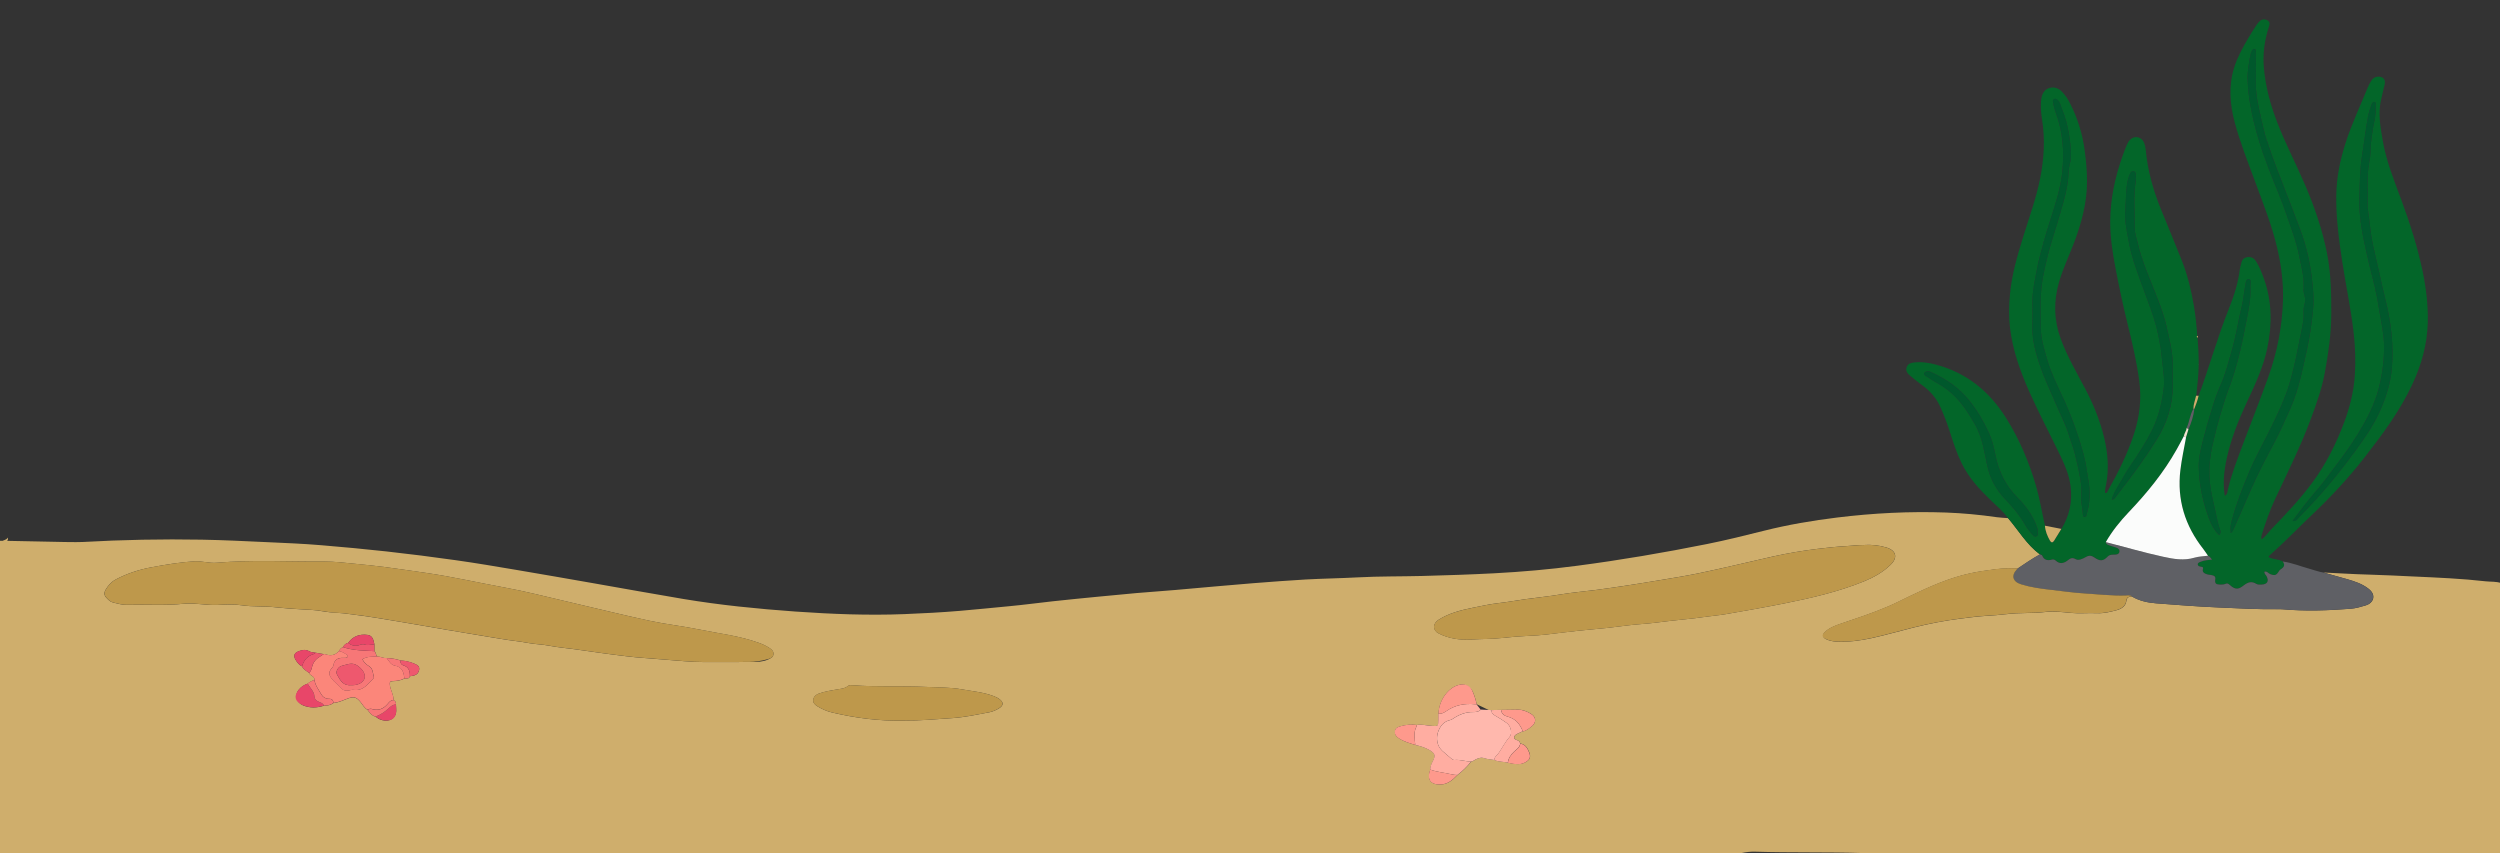 <?xml version="1.0" encoding="UTF-8"?><svg id="Layer_1" xmlns="http://www.w3.org/2000/svg" viewBox="0 0 634.34 216.49"><rect x="0" y="0" width="634.34" height="216.49" fill="#333333" stroke="none"/><defs><style>.cls-1{fill:#fb867a;}.cls-2{fill:#00582c;}.cls-3{fill:#036629;}.cls-4{fill:#ee586e;}.cls-5{fill:#f77777;}.cls-6{fill:#fe998c;}.cls-7{fill:#ffada1;}.cls-8{fill:#ffb8ad;}.cls-9{fill:#fbfcfb;}.cls-10{fill:#e84669;}.cls-11{fill:#efe4ce;}.cls-12{fill:#cfae6c;}.cls-13{fill:#be984b;}.cls-14{fill:#5f6065;}</style></defs><path class="cls-12" d="M589.61,145.27c3.84,.18,7.68,.43,11.52,.53,3.79,.1,7.58,.31,11.36,.48,6.07,.28,12.16,.53,18.21,1.22,1.31,.15,2.65,0,3.92,.45v70.11c-.65,.52-1.43,.35-2.16,.37-5.37,.13-10.75,.3-16.11-.01-11.26-.65-22.54-.26-33.81-.6-9.21-.28-18.43-.06-27.64-.34-9.15-.29-18.31-.06-27.47-.34-9.15-.29-18.31-.06-27.47-.35-9.09-.29-18.2-.06-27.3-.34-9.09-.29-18.2-.06-27.3-.35-9.09-.29-21.56,10.35-30.66,10.06-9.09-.29-18.2-.06-27.3-.35-9.04-.29-18.08-.06-27.12-.34-9.09-.28-18.2-.06-27.3-.35-9.04-.28-18.08-.06-27.12-.35-8.98-.29-17.97-.06-26.95-.34-9.04-.29-18.08-.06-27.12-.35-9.04-.29-18.08-.06-27.12-.35-8.98-.29-17.97-.06-26.95-.34-9.04-.29-18.08-.06-27.12-.35-8.81-.28-17.62-.06-26.43-.34-9.04-.29-18.08-.06-27.12-.35-8.86-.28-17.74-.06-26.61-.34-8.75-.28-17.51-.06-26.26-.34-8.86-.29-17.74-.06-26.6-.35-8.63-.28-17.28-.02-25.91-.35-4.32-.16-8.64-.1-12.96-.14-.19-.73-.12-1.49-.12-2.23,0-22.29-10.52-55.74-10.53-78.03,0-1.65,13.72-2.54,13.89-4.19,1.28,2.75-12.31,1.83-12.07,1.52,2.69-.22,5.38-.47,8.08-.64,3.04-.2,19.98,.44,23.02,.26,10.06-.57,20.14-.77,30.21-.59,5.52,.1,11.04,.38,16.56,.63,4.6,.21,9.2,.39,13.79,.78,5.5,.46,10.99,.96,16.48,1.57,5.88,.65,11.76,1.4,17.62,2.23,5.18,.73,10.33,1.61,15.49,2.48,6.46,1.09,12.91,2.22,19.36,3.35,7.64,1.33,15.27,2.73,22.92,4.01,4.65,.77,9.32,1.4,14.01,1.91,4.8,.52,9.61,.94,14.43,1.28,9.19,.64,18.4,1.02,27.61,.65,4.71-.19,9.42-.43,14.12-.83,4.18-.35,8.36-.79,12.54-1.18,3.66-.34,7.31-.84,10.96-1.24,3.77-.41,7.55-.78,11.32-1.15,3.32-.33,6.64-.65,9.96-.94,3.27-.28,6.54-.51,9.8-.78,3.49-.29,6.99-.62,10.48-.93,3.09-.27,6.19-.55,9.28-.79,4.47-.34,8.94-.7,13.42-.95,4.42-.24,8.86-.3,13.28-.54,5.41-.29,10.82-.21,16.23-.35,6.1-.16,12.2-.36,18.29-.68,7.01-.37,13.99-.98,20.95-1.9,11.09-1.45,22.1-3.33,33.07-5.53,4.83-.97,9.62-2.16,14.4-3.36,6.13-1.54,12.33-2.59,18.59-3.36,9.16-1.12,18.35-1.6,27.56-1.27,4.3,.16,8.6,.56,12.88,1.18,.97,.14,1.95,.16,2.92,.24,2.67,3.1,4.73,6.73,8.1,9.22-1.95,1.05-3.76,2.33-5.6,3.55-1.95-.08-3.88-.02-5.84,.23-2.04,.27-4.08,.55-6.09,.98-5.49,1.17-10.56,3.47-15.59,5.88-1.76,.85-3.5,1.75-5.29,2.52-4.01,1.73-8.16,3.08-12.29,4.48-1.41,.48-2.82,1.04-3.91,2.1-.62,.61-.5,1.35,.28,1.73,.83,.4,1.74,.61,2.67,.65,3.06,.15,6.07-.25,9.04-.9,3.58-.79,7.1-1.82,10.66-2.7,3.89-.97,7.81-1.74,11.79-2.23,2.1-.26,4.2-.55,6.31-.69,1.83-.12,3.67-.24,5.48-.46,3.26-.4,6.53-.15,9.78-.54,2.09-.25,4.23,.02,6.35,.23,2.22,.22,4.49-.02,6.73,.08,1.77,.08,3.42-.35,5.08-.79,1.14-.31,2.2-1.04,2.36-2.26,.14-1.08,.69-1.16,1.48-1.17,1.88,1.09,3.95,1.55,6.07,1.71,5.21,.4,10.41,.81,15.63,1.04,5.25,.23,10.51,.55,15.77,.45,.2,0,.4,0,.6,.02,5.8,.51,11.6,.33,17.39-.13,1.3-.1,2.58-.48,3.85-.86,1.83-.55,2.81-2.53,.73-4.18-1.63-1.29-3.52-1.9-5.45-2.46-1.98-.57-3.96-1.11-5.95-1.67Zm-488.05,22.3c-1.12-.4-2.28-.55-3.45-.6-.84,.09-1.58-.41-2.4-.38-.37-.39-.27-1.02-.71-1.38v-1.72c-.23-1.07-.4-2.23-1.76-2.4-1.99-.25-3.68,.33-4.89,2.02-.63,.12-1.01,.55-1.31,1.07-.48,.21-.8,.59-1.05,1.03-.98,1.11-2.16,1.28-3.5,.77-.1-.04-.22-.01-.34-.01l-2.05-.35c-.56-.09-1.13-.08-1.66-.38-.87-.5-1.77-.37-2.66,0-1.13,.46-1.4,1.12-.79,2.15,.41,.69,.88,1.35,1.66,1.7,.36,.8,1.14,1.15,1.77,1.65,.22,.77,1.44,.75,1.37,1.75-.58,.32-1.25,.49-1.72,.98-.86,.28-1.6,.77-2.19,1.45-1.21,1.4-.7,3.33,1.01,4.05s3.53,.67,5.32,.09c.88,.03,1.7-.16,2.42-.68,1.22-.11,2.32-.62,3.44-1.06,1.65-.64,2.34-.5,3.45,.88,.54,.67,.93,1.46,1.72,1.89,.56,.72,1.08,1.5,2.06,1.75,.88,.73,1.89,1.11,3.1,.98s2.12-1.2,2.14-2.41c.01-.56-.04-1.13-.07-1.69,.07-.51-.18-.85-.61-1.08,.03-1.35-.77-2.49-.94-3.8-.09-.69,.04-.99,.72-1,1.03-.02,2.04-.17,2.97-.66,.5-.11,1.19,.2,1.4-.6,.34-.05,.68-.07,1.01-.16,.78-.23,1.25-.76,1.35-1.57,.11-.88-.56-1.16-1.19-1.44-1.15-.51-2.36-.77-3.61-.83Zm284.19,21.09c-.03-.11-.07-.21-.1-.32-.25-.72-1.84-.48-1.36-1.52,.27-.58,1.28-.82,1.96-1.21,.05-.03,.11-.02,.17-.03,.89-.16,1.54-.74,2.21-1.26,1.26-.98,1.18-2.4-.19-3.22-.99-.59-2.05-1.04-3.24-1.03-1.44,.01-2.87,.04-4.31,.06-1.03,.02-2.07,.03-3.1,.05l-3.11-1.49h0c-.19-1.06-.53-2.08-.94-3.07-.53-1.27-1.83-2.13-3.19-1.91-3.01,.5-5.45,3.99-5.55,7.4,0,.51,0,1.02-.01,1.53-.02,1.59-.06,1.66-1.62,1.55-1.29-.09-2.56-.45-3.87-.24-1.37-.16-2.73-.08-4.05,.31-.65,.19-1.35,.38-1.48,1.21-.14,.84,.28,1.38,.95,1.84,1.29,.88,2.78,1.26,4.23,1.72,1.29,.27,2.53,.67,3.67,1.34,1.28,.76,1.49,1.34,.82,2.64-.37,.71-.69,1.43-.73,2.25-.88,2.55,.04,3.88,2.64,3.8,1.85-.06,3.09-1.19,4.28-2.42,1.31-.99,2.48-2.14,3.51-3.43,.43-.01,.71-.33,1.06-.5,.71-.33,1.42-.63,2.28-.33,.79,.27,1.67,.31,2.5,.45,1.09,.53,2.32,.39,3.46,.69,.44,.09,.88,.22,1.33,.27,1.02,.13,2.03,.18,3-.33,1.16-.62,1.54-1.29,1.09-2.48-.41-1.07-.96-2.09-2.27-2.33ZM49.51,142.41c-3.77,.25-7.49,.85-11.21,1.56-3.13,.59-6.1,1.57-8.92,3.06-1.18,.62-1.97,1.57-2.62,2.67-.38,.64-.37,1.33,.17,1.91,.51,.55,.99,1.09,1.79,1.28,1.17,.27,2.33,.63,3.55,.59,4.77-.14,9.53,.22,14.31-.28,2.84-.3,5.71,.45,8.6,.3,2.01-.1,4.07-.23,6.04,.07,2.91,.44,5.83,.19,8.75,.53,2.2,.25,4.45,.4,6.68,.52,1.63,.09,3.32,.14,4.95,.44,1.49,.27,3,.39,4.52,.48,1.35,.08,2.68,.3,4.01,.46,3.51,.43,7.01,1.04,10.5,1.62,4.34,.72,8.67,1.5,13.01,2.24,3.1,.53,6.2,1.05,9.3,1.56,2.76,.45,5.52,.95,8.3,1.29,1.76,.21,3.5,.64,5.26,.76,2.06,.14,4.06,.66,6.11,.87,2.22,.23,4.42,.58,6.63,.88,2.09,.29,4.19,.61,6.28,.87,2.5,.31,4.99,.66,7.5,.83,1.89,.13,3.77,.32,5.65,.45,3.31,.24,6.61,.62,9.94,.62,4.39,0,8.78,.03,13.17-.04,1.37-.02,2.76-.3,3.92-1.04,.27-.17,.48-.42,.54-.82,.13-.83-.45-1.3-1.01-1.67-.86-.57-1.81-.99-2.79-1.34-4.88-1.76-10.03-2.32-15.07-3.36-4.2-.86-8.48-1.33-12.67-2.23-7.05-1.53-14.05-3.28-21.08-4.91-5.19-1.2-10.35-2.55-15.58-3.5-6.58-1.2-13.1-2.71-19.73-3.68-3.51-.51-7.02-1.03-10.53-1.5-2.38-.32-4.77-.55-7.16-.79-2.84-.28-5.71-.65-8.55-.63-9.03,.07-18.07-.47-27.09,.31-1.86,.16-3.64-.44-5.49-.37Zm423.64-4.13c-1.79,0-3.27,.2-4.75,.29-2.46,.14-4.9,.41-7.35,.71-3.75,.46-7.48,1.1-11.15,1.91-6.37,1.42-12.7,3-19.09,4.31-3.3,.68-6.64,1.2-9.96,1.76-2.7,.46-5.41,.9-8.12,1.31-2.54,.39-5.09,.76-7.64,1.1-3,.4-6.03,.64-9.02,1.14-3.05,.52-6.12,.81-9.17,1.24-2.21,.31-4.4,.73-6.61,.97-2.23,.25-4.4,.74-6.58,1.18-3.03,.62-6.05,1.37-8.71,3.07-1.48,.95-1.52,2.65,0,3.43,2.62,1.35,5.53,1.75,8.35,1.57,2.68-.17,5.37-.11,8.06-.42,2.2-.26,4.45-.42,6.68-.53,1.36-.07,2.74-.14,4.11-.3,2.72-.32,5.44-.68,8.17-.97,2.56-.28,5.13-.47,7.69-.75,2.78-.3,5.55-.76,8.35-.95,2.52-.17,5.01-.53,7.51-.83,2.72-.32,5.46-.52,8.18-.93,1.92-.29,3.87-.43,5.78-.76,4.96-.86,9.91-1.73,14.84-2.72,6.86-1.37,13.68-2.95,20.19-5.58,2.51-1.02,4.88-2.35,6.84-4.26,1.85-1.81,1.38-3.6-1.09-4.35-1.88-.57-3.82-.75-5.49-.65Zm-243.99,44.56c4.19,.04,8.35-.35,12.53-.63,3.16-.22,6.22-.89,9.31-1.47,.89-.17,1.75-.55,2.53-1.04,1.12-.71,1.14-1.47,.12-2.27-.46-.36-.97-.6-1.51-.8-2.59-.99-5.35-1.22-8.04-1.71-3-.55-6.06-.47-9.07-.62-6.19-.29-12.41,.05-18.61-.42-.45-.03-.94-.11-1.33,.22-.75,.64-1.67,.66-2.57,.81-1.58,.26-3.16,.53-4.68,1.05-.74,.26-1.33,.74-1.48,1.54-.16,.89,.52,1.39,1.14,1.77,1.13,.68,2.34,1.21,3.64,1.52,5.93,1.4,11.93,2.19,18.04,2.06Z"/><path class="cls-3" d="M557.87,100.42c2.74-7.36,4.81-14.96,7.74-22.25,1.29-3.22,2.31-6.48,2.73-9.93,.05-.45,.24-.89,.32-1.34,.15-.89,.59-1.47,1.52-1.64,.95-.17,1.69,.15,2.3,1.12,.83,1.32,1.39,2.77,1.92,4.22,2.1,5.79,2.15,11.67,.91,17.66-1.04,5.01-3.22,9.55-5.35,14.12-2.04,4.38-3.81,8.86-4.88,13.58-.72,3.2-1.12,6.46-.58,9.85,.77-.42,.7-1.22,.84-1.8,.96-3.97,2.46-7.76,3.88-11.57,2.1-5.64,4.35-11.22,6.37-16.89,2.21-6.2,3.47-12.63,3.68-19.22,.14-4.38-.39-8.72-1.37-13-1.38-6.06-3.7-11.81-5.84-17.62-1.78-4.84-3.69-9.64-5.03-14.63-1.24-4.63-1.59-9.29-.14-13.95,.82-2.64,2.18-5.05,3.56-7.43,.66-1.14,1.38-2.25,2.1-3.35,.25-.38,.54-.76,.88-1.04,.59-.48,1.28-.53,1.93-.13,.71,.43,.52,1.08,.32,1.69-1.13,3.43-1.57,6.93-1.24,10.54,.44,4.84,1.74,9.45,3.5,13.97,2.07,5.29,4.71,10.32,6.94,15.54,2.42,5.67,4.42,11.44,5.6,17.5,.98,5.06,1.07,10.17,1.05,15.29-.02,5.02-.74,9.98-1.65,14.9-.75,4.07-2.16,7.96-3.6,11.84-2.56,6.89-5.85,13.45-8.97,20.09-1.39,2.97-2.45,6.06-3.43,9.18-.1,.32-.19,.67-.02,1.14,.99-.7,1.62-1.71,2.41-2.53,3.75-3.89,7.47-7.79,10.66-12.17,3.34-4.58,5.84-9.59,7.82-14.87,1.44-3.83,2.46-7.78,2.74-11.88,.26-3.68,.13-7.36-.29-11.03-.69-6.06-1.99-12.02-2.9-18.04-.85-5.63-1.61-11.28-1.5-17,.09-4.46,.98-8.77,2.34-13.01,1.56-4.87,3.75-9.49,5.68-14.21,.24-.58,.54-1.15,.88-1.67,.39-.6,.94-.98,1.71-1,1.29-.02,1.93,.69,1.67,1.96-.29,1.4-.71,2.77-.99,4.18-.7,3.44-.07,6.77,.5,10.11,.89,5.23,2.9,10.13,4.73,15.08,2.15,5.81,4.04,11.7,5.33,17.79,.93,4.41,1.48,8.82,1.36,13.34-.15,5.51-1.61,10.66-3.91,15.59-3.14,6.76-7.57,12.71-12.12,18.55-3.99,5.12-8.4,9.89-13.12,14.36-3.71,3.52-7.24,7.22-11.09,10.6-.07,.06-.08,.2-.14,.36,1.13,.6,2.49,.46,3.59,1.1,.49,.66,.49,1.25-.23,1.77-.27,.19-.55,.35-.74,.68-.64,1.08-1.08,1.17-2.19,.76-.49-.18-.83-.8-1.48-.63-.07,.56,.34,.79,.52,1.12,.69,1.27,.22,2.1-1.25,2.16-.46,.02-.95,.06-1.35-.19-1.14-.69-2.02-.48-3.1,.33-1.23,.94-2.05,1.42-3.65-.07-.33-.31-.63-.47-1.06-.27-.43,.2-.89,.21-1.35,.2-1.07-.04-1.41-.27-1.25-1.33,.11-.78-.27-.9-.77-1.04-.44-.12-.92-.1-1.35-.25-.6-.21-1.24-.49-1.01-1.33,.15-.55-.19-.55-.54-.6-.35-.05-.76-.17-.77-.55-.02-.49,.48-.58,.84-.74,.81-.34,1.72-.38,2.78-.52-.45-.49-.61-.86-1.05-.96-.39-.56-.75-1.14-1.18-1.68-4.65-5.9-6.73-12.53-5.83-20.06,.33-2.79,.95-5.53,1.44-8.29,.21-.69,.42-1.37,.63-2.06,.72-1.67,1.3-3.38,1.48-5.2,.43-1.08,.86-2.17,1.09-3.31Zm8.19,34.86c.33-.4,.48-.51,.55-.66,1.54-3.51,3.08-7.02,4.61-10.53,1.67-3.84,3.62-7.53,5.58-11.23,1.52-2.87,2.87-5.84,4.19-8.81,.86-1.93,1.58-3.92,2.16-5.96,.89-3.13,1.53-6.32,2.24-9.5,.73-3.3,1.18-6.63,1.52-9.98,.3-2.98-.05-5.98-.42-8.92-.5-3.9-1.46-7.75-2.83-11.46-1.89-5.1-3.9-10.15-5.85-15.23-.96-2.51-1.86-5.04-2.71-7.59-.65-1.97-1.02-3.98-1.49-5.98-.64-2.73-1.25-5.46-1.2-8.29,.04-2.65,.01-5.29,0-7.94,0-.33,.05-.77-.41-.81-.3-.03-.49,.26-.62,.53-.12,.26-.26,.52-.31,.8-.43,2.13-.83,4.25-.77,6.46,.06,2.13,.3,4.21,.66,6.3,.97,5.68,2.7,11.12,4.74,16.48,1.5,3.93,3.23,7.78,4.56,11.77,1.1,3.29,2.39,6.52,3.07,9.96,.56,2.81,1.38,5.55,1.18,8.46-.04,.57,.02,1.13,.19,1.7,.25,.84,.26,1.72,0,2.55-.2,.62-.22,1.25-.18,1.88,.08,1.51-.23,2.96-.51,4.42-.25,1.35-.56,2.68-.82,4.02-.63,3.24-1.33,6.46-2.27,9.61-1.1,3.67-2.75,7.15-4.41,10.59-1.88,3.9-4.05,7.65-5.74,11.66-1.7,4.02-3.3,8.06-4.42,12.27-.26,.97-.6,2.04-.29,3.42Zm15.64-3.13c.84,.25,1.07-.26,1.35-.56,1.64-1.68,3.28-3.37,4.86-5.12,3.47-3.83,6.65-7.87,9.71-12.02,2.42-3.28,4.72-6.62,6.37-10.38,1.51-3.43,2.62-7.01,2.92-10.72,.48-5.8-.21-11.54-1.6-17.2-.61-2.5-1.2-5.01-1.73-7.52-.82-3.85-1.92-7.64-2.26-11.6-.17-1.93-.65-3.83-.57-5.79,.13-3.09-.21-6.19,.29-9.28,.17-1.05,.4-2.13,.42-3.23,.06-2.8,.5-5.58,1.07-8.31,.26-1.26,.28-2.5,.29-3.76,0-.33,.06-.78-.4-.82-.38-.03-.57,.35-.69,.68-.36,1.02-.71,2.07-.9,3.11-.62,3.36-.99,6.77-1.54,10.15-.56,3.49-.52,6.96-.63,10.45-.14,4.56,.7,8.99,1.69,13.4,.54,2.39,1.1,4.77,1.72,7.15,.73,2.75,1.24,5.57,1.7,8.38,.43,2.65,1.04,5.27,1.13,7.97,.12,3.79-.36,7.49-1.28,11.19-1.07,4.29-3.09,8.1-5.34,11.78-1.88,3.07-4.04,5.99-6.22,8.86-1.55,2.05-3.06,4.13-4.78,6.07-1.96,2.21-3.66,4.65-5.58,7.12Zm-18.58,3.65c.35-.48,.36-.9,.23-1.26-.82-2.33-1.16-4.78-1.74-7.16-.5-2.04-.87-4.13-.98-6.25-.16-2.84,.18-5.64,.8-8.36,1.16-5.07,2.55-10.08,4.4-14.96,1.03-2.72,1.78-5.54,2.48-8.38,.59-2.39,1.05-4.8,1.53-7.2,.63-3.2,1.36-6.39,1.16-9.68-.04-.6,.45-1.65-.45-1.71-.73-.05-.73,1.06-.86,1.69-.34,1.68-.44,3.41-.85,5.07-.94,3.88-1.53,7.85-2.66,11.69-.81,2.73-1.45,5.5-2.63,8.12-.86,1.91-1.56,3.9-2.18,5.9-.9,2.88-1.73,5.79-2.47,8.72-.53,2.1-1.03,4.24-1,6.42,.07,4.09,.86,8.09,2.17,11.93,.65,1.9,1.36,3.88,3.05,5.44Z"/><path class="cls-3" d="M517.59,140.66c-3.37-2.49-5.44-6.11-8.1-9.22-1.22-1.69-2.81-3.02-4.3-4.45-2.91-2.79-5.63-5.74-7.43-9.41-1.3-2.63-2.18-5.42-3.07-8.2-.66-2.08-1.45-4.1-2.34-6.09-1.01-2.26-2.56-4.05-4.56-5.5-1.12-.81-2.19-1.68-3.24-2.57-.65-.54-1.08-1.23-.73-2.12,.31-.81,1.04-1.03,1.8-1.12,1.91-.22,3.79,.05,5.64,.55,7.79,2.08,13.54,6.8,17.77,13.55,3.34,5.33,5.77,11.05,7.54,17.08,.99,3.37,1.54,6.82,2.32,10.23,.09,1.38,.6,2.63,1.29,3.81,.3,.52,.68,.58,1.02,.02,.63-1,1.24-2.02,1.86-3.02,2.07-3.36,2.82-7,2.31-10.89-.35-2.71-1.39-5.2-2.56-7.63-2.65-5.53-5.53-10.94-8.02-16.55-2.26-5.11-4.1-10.35-4.78-15.93-.34-2.8-.27-5.63-.02-8.44,.46-5.13,1.93-10.02,3.44-14.91,1.49-4.82,3.23-9.57,4.22-14.54,.98-4.94,1.3-9.91,.5-14.92-.22-1.37-.35-2.74-.3-4.13,.02-.51,.06-1.04,.17-1.54,.24-1.13,.81-2.05,1.98-2.39,1.22-.36,2.29,.04,3.16,.91,.9,.9,1.58,1.97,2.15,3.1,1.86,3.72,3.09,7.63,3.64,11.77,.35,2.63,.61,5.25,.6,7.9,0,5.31-1.33,10.34-3.17,15.26-1.28,3.43-2.89,6.74-3.92,10.27-1.42,4.9-1.32,9.74,.46,14.55,1.64,4.43,4.03,8.48,6.22,12.64,2.07,3.93,3.72,8.02,4.76,12.32,.93,3.88,1.26,7.83,.51,11.81-.14,.73-.36,1.45-.25,2.22,.5,.12,.53-.3,.68-.56,2.64-4.64,5.01-9.42,6.66-14.51,1.41-4.37,1.92-8.82,1.3-13.43-.66-4.85-1.76-9.59-2.94-14.33-1.17-4.74-2.19-9.51-3.1-14.31-.74-3.91-1.35-7.81-1.32-11.8,.04-5.7,1.22-11.17,3.11-16.51,.34-.97,.7-1.94,1.11-2.89,.2-.47,.47-.94,.83-1.3,1.13-1.13,2.91-.74,3.52,.74,.22,.53,.37,1.08,.42,1.67,.47,5.25,1.86,10.26,3.83,15.13,1.78,4.41,3.64,8.79,5.38,13.21,1.43,3.64,2.35,7.43,3.01,11.29,.44,2.56,.68,5.13,.9,7.7-.16,.18-.14,.34,.05,.48,.19,2.27,.3,4.54,.29,6.81l-.09,.03,.09,.03c-.04,2.64-.33,5.26-.62,7.87-.22,1.1-.69,2.16-.68,3.31-.87,1.5-.98,3.28-1.71,4.83-.04,.76-.59,1.34-.71,2.08-.63,1.16-1.23,2.33-1.88,3.48-3.29,5.84-7.49,10.98-12.1,15.82-2.22,2.33-4.23,4.82-5.84,7.62,.16,.73,.84,.75,1.36,.98,.42,.18,.89,.24,1.31,.4,.51,.2,.94,.53,.77,1.16-.14,.53-.62,.6-1.1,.64-.66,.04-1.3-.1-1.89,.52-1.1,1.15-1.93,1.19-3.32,.22-.75-.52-1.33-.63-2.16-.15-.77,.44-1.85,.99-2.58,.57-1.05-.6-1.51-.1-2.22,.42-.89,.66-1.9,.82-2.82-.03-.33-.3-.64-.4-1.09-.28-1.05,.28-1.93,.11-2.4-1.04-.06-.16-.38-.21-.58-.31Zm10.54-14.82c-.23,1.33,.3,3.07,.39,4.85,.01,.22,.05,.48,.35,.51,.26,.03,.44-.14,.53-.35,.09-.21,.1-.44,.16-.66,.72-2.63,.86-5.26,.4-7.98-.41-2.42-.71-4.86-1.36-7.23-1.3-4.73-2.96-9.34-5.01-13.8-1.49-3.26-3.13-6.45-4.13-9.91-.76-2.64-1.61-5.3-1.63-8.04-.03-4.35-.28-8.69,.57-13.04,.65-3.32,1.43-6.59,2.46-9.8,.84-2.61,1.61-5.25,2.36-7.89,.71-2.51,1.42-5.05,1.59-7.71,.07-1,.09-2.06,.35-3.06,.45-1.7,.33-3.45,.16-5.14-.31-3.05-.93-6.07-2.11-8.92-.32-.78-.44-1.68-1.11-2.3-.26-.25-.57-.43-.93-.22-.28,.16-.32,.49-.26,.76,.16,.78,.3,1.58,.58,2.32,1.96,5.13,2.36,10.48,1.73,15.84-.49,4.18-1.87,8.21-3.13,12.24-.53,1.69-1.1,3.38-1.54,5.08-.59,2.25-1.25,4.49-1.68,6.8-.52,2.81-1.18,5.59-1.17,8.47,.01,1.9,.07,3.8-.01,5.7-.15,3.32,.66,6.52,1.64,9.57,1.32,4.1,3.26,8.01,4.94,12,.78,1.83,1.72,3.6,2.35,5.48,.87,2.59,1.79,5.17,2.36,7.87,.56,2.69,1.31,5.34,1.14,8.58Zm7.68,.99c.37-.12,.59-.12,.67-.23,2.01-2.64,4.05-5.26,6-7.95,1.58-2.19,3.08-4.43,4.53-6.7,2.78-4.34,4.34-9.06,4.31-14.26,0-1.38-.04-2.76,0-4.14,.14-3.77-.82-7.38-1.65-10.98-.84-3.66-2.34-7.13-3.72-10.62-1.27-3.25-2.65-6.46-3.41-9.88-.3-1.34-.86-2.68-.85-4.01,.03-4.07-.43-8.16,.26-12.22,.08-.5,.02-1.03,.01-1.55,0-.37-.15-.71-.51-.82-.47-.15-.79,.21-.96,.55-.25,.51-.43,1.06-.56,1.62-.59,2.52-.44,5.12-.66,7.68-.23,2.73,.41,5.44,.91,8.15,.78,4.31,2.41,8.31,3.87,12.39,.81,2.25,1.69,4.48,2.42,6.76,1.12,3.55,1.82,7.19,2.16,10.91,.22,2.43,.7,4.79,.35,7.3-.5,3.66-1.34,7.17-3,10.46-1.53,3.02-3.36,5.87-5.28,8.64-1.08,1.56-2,3.2-2.93,4.84-.69,1.22-1.57,2.39-1.94,4.07Zm-18.76,8.38c.08-.81-.11-1.27-.3-1.76-1.03-2.79-2.75-5.12-4.83-7.21-3-3.01-4.79-6.62-5.6-10.79-.37-1.89-.83-3.8-1.63-5.57-1.35-2.97-2.99-5.75-5.05-8.32-2.55-3.18-5.77-5.36-9.4-7.04-.39-.18-.84-.44-1.31-.31-.26,.07-.57,.24-.7,.45-.16,.28,.09,.53,.34,.69,.87,.56,1.71,1.16,2.62,1.66,1.88,1.03,3.63,2.29,5.06,3.81,1.96,2.08,3.52,4.49,4.93,7,1.81,3.22,2.29,6.82,3.05,10.32,.72,3.31,2.21,6.11,4.52,8.5,2,2.07,3.81,4.27,5.24,6.78,.42,.74,.99,1.4,1.53,2.06,.28,.35,.62,.78,1.14,.63,.6-.17,.37-.75,.39-.91Z"/><path class="cls-14" d="M517.59,140.66c.2,.1,.52,.15,.58,.31,.47,1.15,1.35,1.32,2.4,1.04,.45-.12,.76-.02,1.09,.28,.92,.85,1.93,.68,2.82,.03,.71-.52,1.17-1.02,2.22-.42,.73,.42,1.8-.13,2.58-.57,.83-.47,1.42-.37,2.16,.15,1.39,.97,2.22,.93,3.32-.22,.59-.62,1.23-.48,1.89-.52,.48-.03,.96-.1,1.1-.64,.17-.63-.27-.96-.77-1.16-.42-.17-.89-.22-1.31-.4-.52-.22-1.2-.24-1.36-.98,4.87,1.25,9.69,2.66,14.6,3.73,2.65,.58,5.23,1.03,7.92,.22,1.08-.33,2.26-.34,3.39-.49,.44,.1,.6,.48,1.05,.96-1.06,.14-1.96,.17-2.78,.52-.36,.15-.86,.24-.84,.74,.02,.38,.42,.49,.77,.55,.34,.05,.69,.06,.54,.6-.23,.84,.41,1.12,1.01,1.33,.43,.15,.91,.12,1.35,.25,.49,.14,.88,.26,.77,1.04-.15,1.06,.18,1.3,1.25,1.33,.46,.02,.93,0,1.35-.2,.44-.2,.73-.04,1.06,.27,1.6,1.49,2.42,1.01,3.65,.07,1.08-.82,1.96-1.02,3.1-.33,.4,.24,.89,.21,1.35,.19,1.47-.07,1.94-.9,1.25-2.16-.18-.34-.59-.56-.52-1.12,.66-.17,.99,.45,1.48,.63,1.11,.41,1.56,.31,2.19-.76,.19-.33,.47-.48,.74-.68,.72-.52,.72-1.1,.23-1.77,2.33,.31,4.49,1.21,6.74,1.83,1.21,.33,2.38,.78,3.62,.98,1.98,.55,3.97,1.09,5.95,1.67,1.93,.56,3.82,1.17,5.45,2.46,2.08,1.64,1.1,3.63-.73,4.18-1.27,.38-2.55,.76-3.85,.86-5.79,.45-11.59,.64-17.39,.13-.29-.03-.57-.02-.86-.02-5.18,.08-10.34-.23-15.51-.45-5.22-.22-10.42-.64-15.63-1.04-2.12-.16-4.19-.62-6.07-1.71-.5-.43-1.1-.28-1.66-.26-3.34,.11-6.66-.3-9.99-.49-2.97-.17-5.93-.6-8.9-.94-2.57-.29-5.13-.64-7.61-1.41-2.2-.69-2.45-2.3-1.16-3.64,.12-.12,.22-.26,.33-.4,1.84-1.22,3.65-2.5,5.6-3.55Z"/><path class="cls-12" d="M523.04,134.2c-.62,1.01-1.23,2.02-1.86,3.02-.35,.55-.72,.49-1.02-.02-.68-1.18-1.19-2.43-1.29-3.81,1.39,.27,2.78,.54,4.17,.81Z"/><path class="cls-12" d="M556.54,103.73c0-1.15,.46-2.21,.68-3.31,.21,0,.43,0,.64,0-.24,1.15-.66,2.23-1.09,3.32-.08,0-.15,0-.23,0Z"/><path class="cls-12" d="M557.56,85.68c-.2-.14-.21-.3-.05-.48,.22,.14,.28,.29,.05,.48Z"/><polygon class="cls-12" points="557.84 92.55 557.76 92.52 557.84 92.5 557.84 92.55"/><path class="cls-13" d="M49.51,142.41c1.84-.07,3.63,.53,5.49,.37,9.02-.78,18.06-.24,27.09-.31,2.62-.02,5.25,.3,7.87,.56,2.39,.25,4.78,.45,7.17,.77,3.74,.5,7.47,1.05,11.2,1.59,6.63,.97,13.15,2.48,19.73,3.68,5.23,.95,10.39,2.3,15.58,3.5,7.03,1.63,14.03,3.39,21.08,4.91,4.19,.91,8.47,1.37,12.67,2.23,5.04,1.03,10.19,1.6,15.07,3.36,.98,.35,1.93,.77,2.79,1.34,.56,.37,1.14,.84,1.01,1.67-.12,.77-.78,.98-1.37,1.15-1.6,.47-3.25,.71-4.91,.73-3.78,.04-7.57,0-11.35,.02-3.33,0-6.63-.38-9.94-.62-1.88-.14-3.77-.33-5.65-.45-2.51-.17-5-.52-7.5-.83-2.1-.26-4.19-.58-6.28-.87-2.21-.3-4.41-.65-6.63-.88-2.05-.21-4.05-.73-6.11-.87-1.77-.12-3.5-.55-5.26-.76-2.78-.33-5.53-.84-8.3-1.29-3.1-.51-6.2-1.03-9.3-1.56-4.34-.74-8.67-1.52-13.01-2.24-3.49-.58-6.99-1.2-10.5-1.62-1.47-.18-2.94-.43-4.44-.48-1.59-.05-3.18-.34-4.76-.57-1.42-.2-2.87-.25-4.28-.33-2.23-.13-4.48-.27-6.68-.52-2.91-.34-5.84-.09-8.75-.53-1.97-.3-4.03-.17-6.04-.07-2.88,.14-5.75-.6-8.6-.3-4.77,.5-9.54,.13-14.31,.28-1.22,.04-2.37-.32-3.55-.59-.8-.18-1.28-.73-1.79-1.28-.54-.59-.55-1.27-.17-1.91,.65-1.09,1.44-2.04,2.62-2.67,2.82-1.49,5.79-2.47,8.92-3.06,3.71-.71,7.43-1.31,11.21-1.56Z"/><path class="cls-13" d="M473.15,138.28c1.67-.1,3.61,.08,5.49,.65,2.47,.75,2.94,2.54,1.09,4.35-1.95,1.91-4.33,3.24-6.84,4.26-6.51,2.64-13.33,4.21-20.19,5.58-4.93,.99-9.89,1.86-14.84,2.72-1.91,.33-3.86,.47-5.78,.76-2.71,.41-5.45,.61-8.18,.93-2.49,.3-4.99,.66-7.51,.83-2.79,.19-5.56,.65-8.35,.95-2.56,.28-5.13,.47-7.69,.75-2.73,.3-5.45,.66-8.17,.97-1.36,.16-2.75,.23-4.11,.3-2.23,.12-4.49,.27-6.68,.53-2.69,.32-5.38,.25-8.06,.42-2.82,.18-5.74-.22-8.35-1.57-1.52-.79-1.49-2.48,0-3.43,2.66-1.7,5.68-2.45,8.71-3.07,2.18-.45,4.36-.93,6.58-1.18,2.21-.25,4.4-.66,6.61-.97,3.05-.43,6.13-.73,9.17-1.24,2.99-.51,6.01-.75,9.02-1.14,2.55-.34,5.1-.71,7.64-1.1,2.71-.42,5.42-.85,8.12-1.31,3.33-.56,6.66-1.08,9.96-1.76,6.39-1.32,12.73-2.9,19.09-4.31,3.68-.82,7.4-1.46,11.15-1.91,2.45-.3,4.88-.57,7.35-.71,1.48-.08,2.96-.28,4.75-.29Z"/><path class="cls-13" d="M511.98,144.21c-.11,.13-.21,.27-.33,.4-1.28,1.34-1.04,2.96,1.16,3.64,2.47,.77,5.04,1.12,7.61,1.41,2.96,.34,5.92,.77,8.9,.94,3.33,.19,6.65,.6,9.99,.49,.56-.02,1.16-.17,1.66,.26-.79,.02-1.34,.09-1.48,1.17-.16,1.22-1.22,1.95-2.36,2.26-1.65,.45-3.31,.87-5.08,.79-2.24-.1-4.51,.14-6.73-.08-2.12-.21-4.26-.49-6.35-.23-3.25,.39-6.52,.15-9.78,.54-1.8,.22-3.65,.34-5.48,.46-2.11,.14-4.21,.42-6.31,.69-3.98,.5-7.9,1.27-11.79,2.23-3.56,.88-7.08,1.91-10.66,2.7-2.96,.66-5.98,1.06-9.04,.9-.92-.05-1.82-.25-2.66-.65-.93-.44-1.04-1.01-.3-1.73,1.09-1.07,2.5-1.63,3.91-2.11,4.13-1.4,8.28-2.76,12.29-4.48,1.79-.77,3.53-1.68,5.29-2.52,5.03-2.41,10.1-4.71,15.59-5.88,2.01-.43,4.05-.71,6.09-.98,1.95-.26,3.88-.31,5.84-.23Z"/><path class="cls-13" d="M229.16,182.84c-6.11,.13-12.1-.66-18.04-2.06-1.3-.31-2.51-.84-3.64-1.52-.63-.38-1.3-.88-1.14-1.77,.14-.8,.73-1.28,1.48-1.54,1.52-.52,3.1-.79,4.68-1.05,.9-.15,1.82-.17,2.57-.81,.39-.33,.88-.25,1.33-.22,6.2,.46,12.42,.12,18.61,.42,3.02,.14,6.08,.07,9.07,.62,2.7,.49,5.45,.72,8.04,1.71,.54,.21,1.05,.45,1.51,.8,1.02,.79,1,1.55-.12,2.27-.78,.49-1.63,.87-2.53,1.04-3.09,.58-6.15,1.25-9.31,1.47-4.17,.29-8.34,.68-12.53,.63Z"/><path class="cls-8" d="M379.15,192.84c-.84-.14-1.71-.18-2.5-.45-.87-.3-1.57,0-2.28,.33-.35,.16-.63,.48-1.06,.5-1.43,.04-2.8-.54-4.25-.38-.36,.04-.64-.21-.9-.44-.73-.63-1.49-1.24-2.21-1.89-1.33-1.22-1.62-3.19-1.05-4.8,.57-1.6,1.48-2.67,3.16-3.03,.22-.05,.42-.18,.61-.31,1.56-1.05,3.22-1.72,5.17-1.69,.58,0,1.39-.03,1.88-.63,.91,.04,1.82,.09,2.74,.13-.06,.75,.38,1.11,.99,1.45,1,.56,1.97,1.18,2.9,1.85,1.03,.75,1.46,2.65,.68,3.53-1.12,1.26-1.83,2.77-2.79,4.12-.38,.54-1.08,.92-1.07,1.72Z"/><path class="cls-1" d="M79.78,172.48c.06-.99-1.15-.98-1.37-1.75,.55-.41,.65-1.06,.81-1.65,.32-1.18,1.06-1.97,2.09-2.56,.29-.17,.56-.37,.84-.56,.11,0,.24-.02,.34,.01,1.34,.51,2.52,.35,3.5-.77,.77,.08,1.39,.51,2.02,.89,.18,.11,.36,.33,.2,.58-.08,.12-.26,.19-.41,.23-.16,.04-.34,.04-.51,.03-1.45-.11-2.47,.38-2.7,1.95-.05,.3-.27,.48-.45,.71-.77,.94-.75,1.56-.01,2.55,.76,1.02,1.84,1.71,2.67,2.65,.33,.37,.78,.43,1.25,.44,.58,.01,1.17-.28,1.68-.2,2.42,.35,3.56-1.45,4.96-2.82,.11-.11,.23-.33,.19-.45-.3-.95-.18-2.09-1.21-2.72-.72-.44-1.35-.98-1.71-1.79,1.26-.7,2.51-.68,3.76-.67,.83-.02,1.57,.48,2.4,.38,.56,.79,1.15,1.77,2.04,1.92,1.98,.34,2.27,1.71,2.45,3.27-.93,.5-1.93,.64-2.97,.66-.68,.01-.81,.31-.72,1,.17,1.31,.97,2.46,.94,3.8-.72,.01-1.12,.54-1.52,1.01-1.07,1.25-2.36,1.77-3.96,1.27-.45-.14-.77,.02-1.14,.17-.79-.43-1.18-1.22-1.72-1.89-1.11-1.38-1.79-1.53-3.45-.88-1.12,.43-2.22,.95-3.44,1.06-.05-.69-.42-1.06-1.11-1.04-.9,.01-1.61-.46-1.99-1.14-.67-1.18-1.56-2.28-1.74-3.7Z"/><path class="cls-7" d="M375.71,180.04c-.49,.6-1.3,.64-1.88,.63-1.95-.03-3.61,.63-5.17,1.69-.19,.13-.39,.26-.61,.31-1.68,.37-2.59,1.43-3.16,3.03-.57,1.61-.28,3.58,1.05,4.8,.71,.66,1.47,1.26,2.21,1.89,.26,.23,.54,.48,.9,.44,1.45-.16,2.82,.43,4.25,.38-1.03,1.29-2.19,2.43-3.51,3.43-.45,0-.89-.03-1.35-.14-1.85-.45-3.77-.57-5.57-1.24,.03-.82,.36-1.53,.73-2.25,.67-1.3,.46-1.89-.82-2.64-1.14-.67-2.38-1.07-3.67-1.34-.16-1.6-.5-3.21,.33-4.74,.05-.09,.01-.22,.02-.34,1.31-.21,2.58,.15,3.87,.24,1.57,.11,1.6,.04,1.62-1.55,0-.51,0-1.02,.01-1.53,.79,.08,1.47-.29,2.06-.7,2.21-1.53,4.66-1.97,7.28-1.71,.11,.01,.23,0,.34,0l1.05,1.35Z"/><path class="cls-5" d="M95.7,166.6c-1.25,0-2.5-.04-3.76,.67,.36,.8,.99,1.34,1.71,1.79,1.03,.64,.91,1.78,1.21,2.72,.04,.12-.08,.34-.19,.45-1.4,1.37-2.53,3.16-4.96,2.82-.51-.07-1.1,.21-1.68,.2-.48,0-.92-.07-1.25-.44-.83-.94-1.91-1.63-2.67-2.65-.73-.99-.76-1.61,.01-2.55,.18-.22,.4-.4,.45-.71,.23-1.57,1.25-2.06,2.7-1.95,.17,.01,.35,.02,.51-.03,.15-.04,.33-.11,.41-.23,.17-.24-.01-.47-.2-.58-.64-.38-1.26-.81-2.02-.89,.25-.45,.57-.82,1.05-1.03,2.58,.9,5.29,.87,7.97,1.03,.44,.36,.33,.99,.71,1.38Zm-6.41,7.26c.06,0,.11,0,.17,0,1.55,0,2.86-.81,3.07-1.89,.22-1.1-.69-2.3-1.85-3.09-1.39-.95-2.66-.22-3.92,.05-.98,.21-1.62,1.49-1.3,2.1,.96,1.86,1.69,3.03,3.82,2.83Z"/><path class="cls-6" d="M374.66,178.69c-.11,0-.23,0-.34,0-2.62-.25-5.07,.18-7.28,1.71-.59,.41-1.27,.79-2.06,.7,.1-3.28,2.37-6.64,5.23-7.33,1.49-.36,2.76,.09,3.37,1.5,.48,1.1,.87,2.23,1.09,3.42Z"/><path class="cls-7" d="M379.15,192.84c0-.79,.69-1.17,1.07-1.72,.96-1.36,1.67-2.86,2.79-4.12,.78-.88,.35-2.78-.68-3.53-.92-.68-1.9-1.3-2.9-1.85-.61-.34-1.05-.7-.99-1.45,.81-.01,1.62-.02,2.42-.04,.14,.98,.75,1.47,1.67,1.7,2,.51,3.15,1.91,3.86,3.75-.06,0-.12,0-.17,.03-.68,.39-1.69,.63-1.96,1.21-.48,1.04,1.11,.79,1.36,1.52,.04,.11,.07,.21,.1,.32-.09,.97-.89,1.43-1.49,1.99-.86,.8-1.49,1.69-1.66,2.87-1.14-.29-2.36-.16-3.46-.69Z"/><path class="cls-6" d="M386.41,185.58c-.71-1.84-1.87-3.24-3.86-3.75-.93-.24-1.53-.72-1.67-1.7,1.44-.02,2.87-.04,4.31-.05,1.19-.01,2.25,.44,3.24,1.03,1.38,.82,1.46,2.24,.19,3.22-.67,.52-1.32,1.1-2.21,1.26Z"/><path class="cls-10" d="M82.2,179.04c-1.84,.6-3.69,.64-5.46-.15-2-.89-2.28-2.43-.81-4.06,.57-.64,1.29-1.1,2.12-1.37,.61,1.04,1.66,2.05,1.72,3.12,.09,1.76,1.84,1.31,2.35,2.31,.03,.05,.05,.1,.08,.15Z"/><path class="cls-6" d="M359.46,183.94c0,.11,.03,.25-.02,.34-.83,1.53-.49,3.14-.33,4.74-1.46-.46-2.94-.84-4.23-1.72-.67-.46-1.09-.99-.95-1.84,.14-.83,.83-1.02,1.48-1.21,1.33-.39,2.68-.47,4.05-.31Z"/><path class="cls-6" d="M382.6,193.53c.17-1.18,.8-2.07,1.66-2.87,.6-.56,1.41-1.02,1.49-1.99,1.31,.23,1.86,1.26,2.27,2.33,.46,1.19,.07,1.86-1.09,2.48-.97,.52-1.98,.47-3,.33-.45-.06-.89-.18-1.33-.27Z"/><path class="cls-6" d="M362.88,195.26c1.8,.67,3.72,.78,5.57,1.24,.45,.11,.89,.15,1.35,.14-1.18,1.23-2.43,2.36-4.28,2.42-2.6,.08-3.52-1.25-2.64-3.8Z"/><path class="cls-5" d="M82.2,179.04c-.03-.05-.05-.1-.08-.15-.52-1-2.26-.56-2.35-2.31-.05-1.07-1.11-2.08-1.72-3.12,.48-.5,1.15-.66,1.72-.98,.18,1.42,1.07,2.52,1.74,3.7,.39,.68,1.09,1.16,1.99,1.14,.69-.01,1.06,.36,1.11,1.04-.72,.52-1.54,.71-2.42,.68Z"/><path class="cls-10" d="M88.34,163.12c1.21-1.69,2.91-2.27,4.89-2.02,1.36,.17,1.53,1.33,1.76,2.4-.83,0-1.63,.38-2.49,.03-.32-.13-.81-.04-1.16,.1-1.12,.44-2.1,.22-3-.51Z"/><path class="cls-10" d="M100.47,178.71c.03,.51,.08,1.02,.08,1.53,0,1.77-.85,2.59-2.61,2.59-1.01,0-1.87-.37-2.64-1.01,1.22-.48,2.32-1.16,3.26-2.06,.55-.52,1.12-.99,1.91-1.06Z"/><path class="cls-4" d="M82.14,165.97c-.28,.19-.55,.39-.84,.56-1.03,.58-1.77,1.38-2.09,2.56-.16,.59-.26,1.24-.81,1.65-.63-.51-1.41-.86-1.77-1.66,.46-1.59,1.42-2.71,3.07-3.15,.15-.04,.26-.2,.38-.31l2.05,.35Z"/><path class="cls-10" d="M80.09,165.62c-.13,.11-.24,.27-.38,.31-1.66,.44-2.61,1.55-3.07,3.15-.77-.35-1.25-1.01-1.66-1.7-.61-1.03-.34-1.69,.79-2.15,.89-.36,1.79-.49,2.66,0,.53,.31,1.1,.29,1.66,.38Z"/><path class="cls-4" d="M88.34,163.12c.91,.73,1.88,.95,3,.51,.35-.14,.84-.23,1.16-.1,.86,.35,1.66-.04,2.49-.03,0,.57,0,1.15,0,1.72-2.68-.16-5.38-.13-7.97-1.03,.3-.53,.68-.96,1.31-1.07Z"/><path class="cls-5" d="M102.6,172.17c-.18-1.56-.47-2.92-2.45-3.27-.89-.15-1.49-1.14-2.04-1.92,1.18,.05,2.34,.2,3.45,.6-.04,.58,.27,1.1,.74,1.24,1.46,.42,1.72,1.48,1.7,2.76-.21,.79-.89,.48-1.4,.6Z"/><path class="cls-4" d="M104,171.57c.01-1.27-.24-2.34-1.7-2.76-.47-.14-.78-.65-.74-1.24,1.26,.05,2.46,.32,3.61,.83,.63,.28,1.29,.56,1.19,1.44-.1,.81-.57,1.34-1.35,1.57-.32,.09-.67,.11-1.01,.16Z"/><path class="cls-5" d="M100.47,178.71c-.79,.07-1.36,.53-1.91,1.06-.95,.9-2.05,1.58-3.26,2.06-.98-.24-1.49-1.02-2.06-1.74,.36-.15,.69-.31,1.14-.17,1.6,.5,2.89-.02,3.96-1.27,.4-.47,.8-1,1.52-1.01,.43,.23,.68,.57,.61,1.08Z"/><path class="cls-9" d="M560.23,141.01c-1.13,.16-2.31,.17-3.39,.49-2.69,.81-5.27,.36-7.92-.22-4.91-1.07-9.74-2.48-14.6-3.73,1.61-2.8,3.62-5.29,5.84-7.62,4.61-4.84,8.81-9.98,12.1-15.82,.65-1.15,1.26-2.32,1.88-3.48,.18,.12,.36,.23,.54,.35-.5,2.76-1.11,5.5-1.44,8.29-.9,7.53,1.18,14.16,5.83,20.06,.42,.54,.78,1.12,1.18,1.68Z"/><path class="cls-2" d="M566.05,135.28c-.31-1.38,.03-2.45,.29-3.42,1.12-4.21,2.72-8.25,4.42-12.27,1.69-4.01,3.86-7.76,5.74-11.66,1.66-3.45,3.31-6.92,4.41-10.59,.94-3.15,1.65-6.37,2.27-9.61,.26-1.34,.56-2.68,.82-4.02,.28-1.47,.59-2.92,.51-4.42-.04-.63-.02-1.25,.18-1.88,.27-.83,.26-1.71,0-2.55-.17-.57-.23-1.13-.19-1.7,.2-2.91-.63-5.66-1.18-8.46-.68-3.44-1.97-6.67-3.07-9.96-1.33-3.99-3.06-7.84-4.56-11.77-2.04-5.36-3.77-10.81-4.74-16.48-.36-2.1-.59-4.17-.66-6.3-.06-2.21,.34-4.33,.77-6.46,.06-.28,.2-.54,.31-.8,.12-.27,.32-.56,.62-.53,.46,.05,.41,.48,.41,.81,0,2.65,.04,5.3,0,7.94-.05,2.83,.57,5.56,1.2,8.29,.47,2,.83,4.01,1.49,5.98,.85,2.55,1.75,5.08,2.71,7.59,1.94,5.08,3.96,10.13,5.85,15.23,1.37,3.7,2.33,7.55,2.83,11.46,.38,2.94,.73,5.94,.42,8.92-.34,3.35-.79,6.68-1.52,9.98-.71,3.18-1.34,6.36-2.24,9.5-.58,2.04-1.3,4.03-2.16,5.96-1.32,2.97-2.66,5.94-4.19,8.81-1.96,3.7-3.91,7.39-5.58,11.23-1.53,3.51-3.07,7.02-4.61,10.53-.07,.15-.21,.26-.55,.66Z"/><path class="cls-2" d="M581.7,132.15c1.91-2.47,3.62-4.9,5.58-7.12,1.72-1.94,3.22-4.02,4.78-6.07,2.18-2.87,4.34-5.79,6.22-8.86,2.25-3.69,4.27-7.49,5.34-11.78,.92-3.7,1.4-7.4,1.28-11.19-.08-2.69-.7-5.32-1.13-7.97-.46-2.81-.97-5.63-1.7-8.38-.63-2.37-1.18-4.76-1.72-7.15-.99-4.41-1.83-8.83-1.69-13.4,.11-3.49,.07-6.96,.63-10.45,.54-3.37,.91-6.78,1.54-10.15,.19-1.04,.54-2.09,.9-3.11,.12-.33,.31-.71,.69-.68,.46,.03,.41,.48,.4,.82-.01,1.26-.03,2.5-.29,3.76-.57,2.74-1.01,5.51-1.07,8.31-.02,1.1-.25,2.17-.42,3.23-.5,3.1-.16,6.19-.29,9.28-.08,1.96,.4,3.86,.57,5.79,.34,3.96,1.44,7.75,2.26,11.6,.54,2.51,1.12,5.02,1.73,7.52,1.39,5.66,2.08,11.4,1.6,17.2-.3,3.71-1.41,7.29-2.92,10.72-1.65,3.75-3.96,7.1-6.37,10.38-3.06,4.15-6.24,8.19-9.71,12.02-1.58,1.75-3.22,3.43-4.86,5.12-.29,.3-.51,.81-1.35,.56Z"/><path class="cls-2" d="M563.12,135.8c-1.69-1.56-2.4-3.54-3.05-5.44-1.31-3.85-2.1-7.85-2.17-11.93-.04-2.18,.46-4.32,1-6.42,.74-2.93,1.57-5.84,2.47-8.72,.62-2,1.32-3.99,2.18-5.9,1.18-2.62,1.82-5.39,2.63-8.12,1.14-3.84,1.72-7.81,2.66-11.69,.4-1.66,.51-3.39,.85-5.07,.13-.63,.13-1.74,.86-1.69,.9,.07,.42,1.11,.45,1.71,.2,3.29-.52,6.48-1.16,9.68-.48,2.41-.94,4.81-1.53,7.2-.7,2.84-1.45,5.65-2.48,8.38-1.85,4.88-3.24,9.9-4.4,14.96-.62,2.72-.96,5.52-.8,8.36,.12,2.12,.48,4.21,.98,6.25,.59,2.39,.93,4.83,1.74,7.16,.13,.36,.12,.78-.23,1.26Z"/><path class="cls-14" d="M556.54,103.73c.08,0,.15,0,.23,0-.17,1.82-.76,3.53-1.48,5.2l-.46-.37c.73-1.55,.83-3.33,1.71-4.83Z"/><path class="cls-11" d="M554.83,108.56l.46,.37c-.21,.69-.42,1.37-.63,2.06-.18-.12-.36-.23-.54-.35,.11-.73,.67-1.32,.71-2.08Z"/><path class="cls-2" d="M528.12,125.84c.16-3.24-.58-5.89-1.14-8.58-.57-2.69-1.49-5.28-2.36-7.87-.63-1.88-1.57-3.65-2.35-5.48-1.69-3.99-3.62-7.89-4.94-12-.98-3.05-1.79-6.25-1.64-9.57,.09-1.89,.02-3.8,.01-5.7-.02-2.88,.64-5.66,1.17-8.47,.43-2.3,1.09-4.54,1.68-6.8,.45-1.7,1.01-3.39,1.54-5.08,1.26-4.03,2.65-8.06,3.13-12.24,.62-5.36,.23-10.71-1.73-15.84-.28-.74-.42-1.54-.58-2.32-.06-.27-.02-.6,.26-.76,.36-.2,.67-.02,.93,.22,.66,.62,.79,1.52,1.11,2.3,1.18,2.85,1.8,5.87,2.11,8.92,.17,1.69,.29,3.44-.16,5.14-.26,1-.29,2.06-.35,3.06-.18,2.66-.89,5.2-1.59,7.71-.74,2.63-1.52,5.27-2.36,7.89-1.02,3.21-1.81,6.47-2.46,9.8-.85,4.35-.6,8.69-.57,13.04,.02,2.74,.87,5.41,1.63,8.04,.99,3.46,2.63,6.65,4.13,9.91,2.05,4.46,3.71,9.07,5.01,13.8,.65,2.37,.95,4.81,1.36,7.23,.47,2.72,.32,5.35-.4,7.98-.06,.22-.08,.46-.16,.66-.09,.21-.26,.38-.53,.35-.3-.04-.34-.29-.35-.51-.09-1.77-.62-3.51-.39-4.85Z"/><path class="cls-2" d="M535.81,126.83c.37-1.67,1.24-2.85,1.94-4.07,.93-1.63,1.85-3.28,2.93-4.84,1.93-2.77,3.76-5.62,5.28-8.64,1.66-3.29,2.5-6.79,3-10.46,.35-2.52-.13-4.87-.35-7.3-.34-3.72-1.04-7.36-2.16-10.91-.72-2.28-1.61-4.51-2.42-6.76-1.46-4.08-3.08-8.08-3.87-12.39-.49-2.71-1.14-5.42-.91-8.15,.22-2.56,.06-5.16,.66-7.68,.13-.55,.31-1.11,.56-1.62,.17-.35,.49-.7,.96-.55,.36,.11,.51,.45,.51,.82,.01,.52,.07,1.05-.01,1.55-.69,4.06-.23,8.14-.26,12.22,0,1.34,.56,2.68,.85,4.01,.76,3.42,2.14,6.64,3.41,9.88,1.37,3.5,2.87,6.96,3.72,10.62,.83,3.61,1.8,7.22,1.65,10.98-.05,1.38-.01,2.76,0,4.14,.03,5.2-1.53,9.92-4.31,14.26-1.45,2.27-2.95,4.52-4.53,6.7-1.94,2.69-3.98,5.31-6,7.95-.08,.11-.3,.11-.67,.23Z"/><path class="cls-2" d="M517.05,135.21c-.02,.16,.21,.73-.39,.91-.52,.15-.85-.29-1.14-.63-.54-.66-1.11-1.32-1.53-2.06-1.43-2.51-3.23-4.71-5.24-6.78-2.31-2.39-3.8-5.19-4.52-8.5-.76-3.5-1.24-7.1-3.05-10.32-1.41-2.51-2.97-4.93-4.93-7-1.43-1.52-3.19-2.78-5.06-3.81-.9-.5-1.75-1.1-2.62-1.66-.25-.16-.5-.41-.34-.69,.12-.22,.44-.38,.7-.45,.47-.13,.92,.13,1.31,.31,3.63,1.68,6.85,3.86,9.4,7.04,2.06,2.57,3.71,5.35,5.05,8.32,.8,1.77,1.26,3.68,1.63,5.57,.81,4.17,2.6,7.77,5.6,10.79,2.08,2.09,3.79,4.42,4.83,7.21,.18,.49,.38,.96,.3,1.76Z"/><path class="cls-4" d="M89.29,173.86c-2.13,.2-2.85-.97-3.82-2.83-.32-.62,.31-1.9,1.3-2.1,1.25-.27,2.53-1,3.92-.05,1.17,.8,2.07,1.99,1.85,3.09-.22,1.09-1.52,1.89-3.07,1.89-.06,0-.11,0-.17,0Z"/></svg>